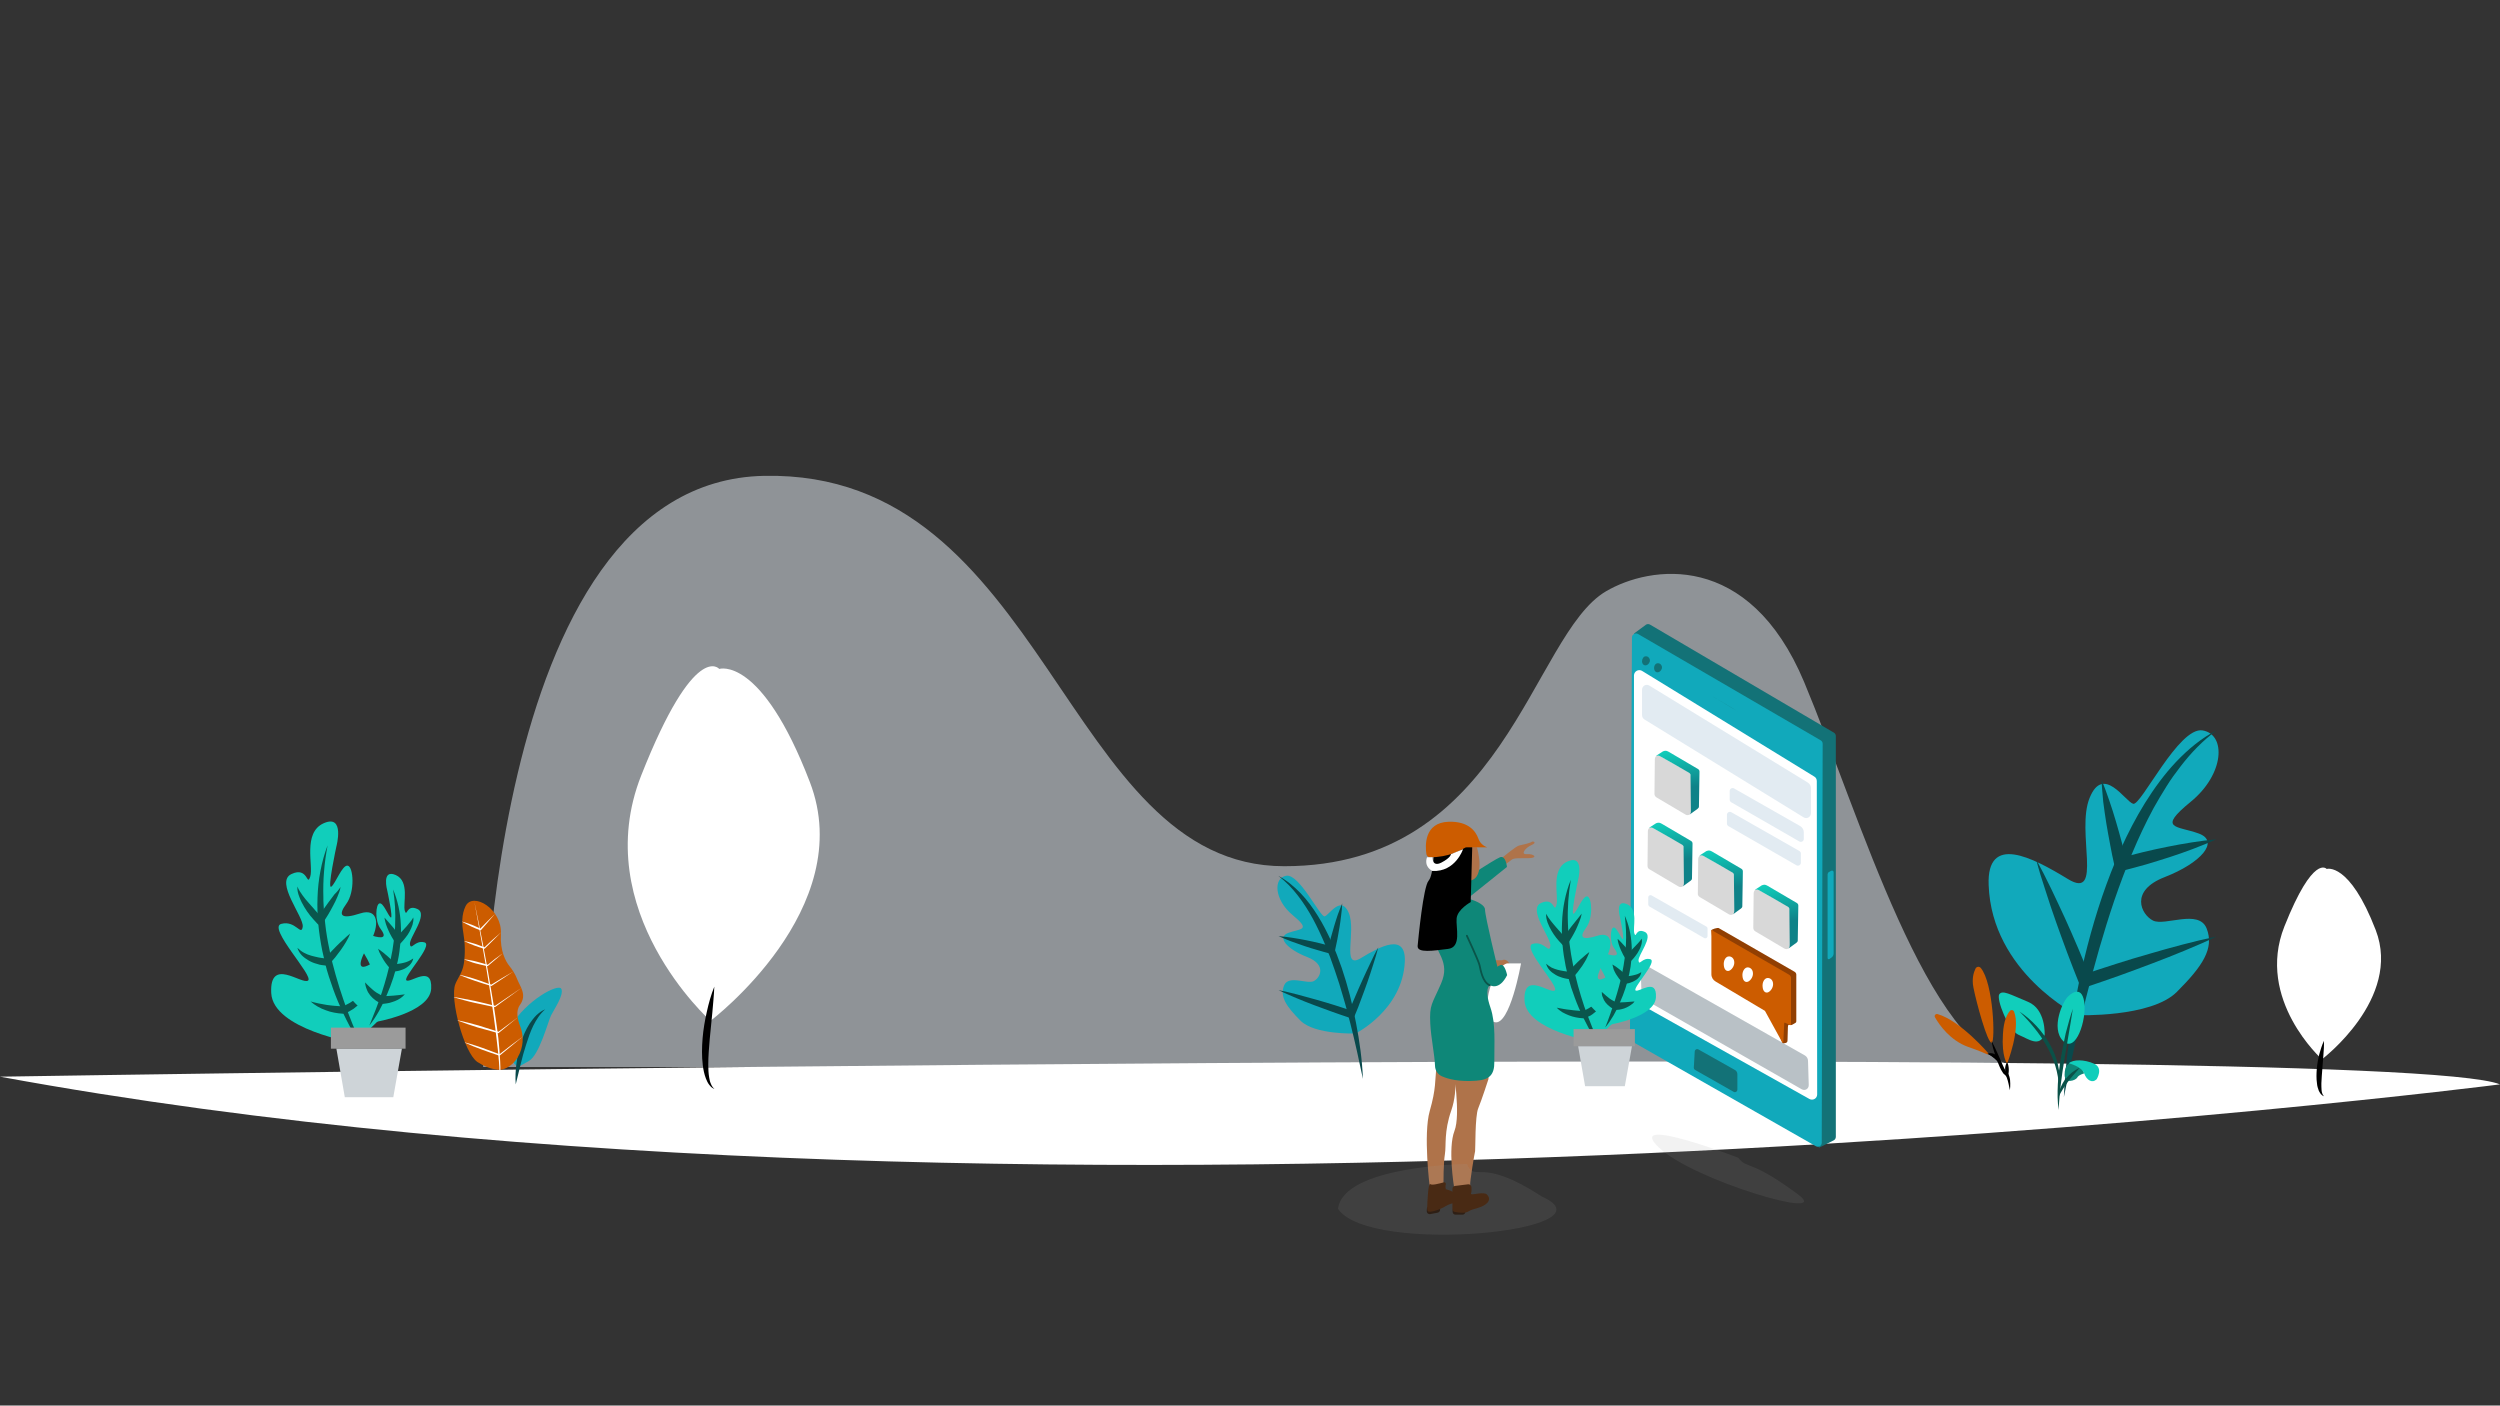 <?xml version="1.0" encoding="utf-8"?>
<!-- Generator: Adobe Illustrator 22.0.0, SVG Export Plug-In . SVG Version: 6.00 Build 0)  -->
<svg version="1.1" xmlns="http://www.w3.org/2000/svg" xmlns:xlink="http://www.w3.org/1999/xlink" x="0px" y="0px"
	 viewBox="0 0 1366 768" enable-background="new 0 0 1366 768" xml:space="preserve">
<rect x="0" y="0" width="1366" height="768" fill="#333333" stroke="none"/>
<g id="Capa_8">
	<path opacity="0.52" fill="#E4EDF4" d="M264,583c0,0-0.9-320,153.6-323S581,473.3,701.7,473.3s135-126.2,175.8-150.2
		c24-14.1,78.1-22.5,108.3,49.6S1053.3,575.5,1103,583H264z"/>
	<path fill="#FFFFFF" d="M0,588.3c0,0,1304-21.2,1366,4.2C1366,592.5,576,694.3,0,588.3z"/>
	<g>
		<path fill="#FFFFFF" d="M1271.3,474.8c0,0-7.2-8.6-23.1,31.4s20.5,72.6,20.5,72.6s43.8-33.1,29.4-70.6
			C1283.7,470.8,1271.3,474.8,1271.3,474.8z"/>
		<g>
			<path d="M1269.8,568.7c0.1,2.7-0.1,5.3-0.3,7.9c-0.2,2.6-0.4,5.1-0.6,7.7c-0.2,2.5-0.4,5.1-0.5,7.6c0,1.3,0,2.5,0.1,3.7
				c0.1,1.2,0.4,2.4,1.3,3.4c-0.6-0.2-1.2-0.7-1.7-1.2c-0.2-0.3-0.4-0.6-0.6-0.9c-0.2-0.3-0.3-0.6-0.5-0.9c-0.5-1.3-0.9-2.6-1-4
				c-0.4-2.7-0.3-5.4-0.1-8c0.2-2.6,0.7-5.2,1.3-7.8C1267.9,573.7,1268.7,571.1,1269.8,568.7z"/>
		</g>
	</g>
	<g>
		<path fill="#FFFFFF" d="M393,365.5c0,0-13.3-16-42.6,58.1s37.8,134.2,37.8,134.2s81-61.2,54.3-130.5
			C415.9,358,393,365.5,393,365.5z"/>
		<g>
			<path d="M390.3,539.1c-0.2,4.9-0.7,9.6-1.1,14.4l-1.4,14.2c-0.4,4.7-0.8,9.4-0.8,14.1c0,2.3,0.1,4.7,0.5,7
				c0.2,1.1,0.4,2.3,0.9,3.3c0.4,1.1,1,2.1,2,2.9c-0.6-0.2-1.1-0.5-1.6-0.9c-0.5-0.4-0.9-0.9-1.3-1.4c-0.8-1-1.3-2.2-1.8-3.4
				c-0.9-2.4-1.4-4.8-1.7-7.3c-0.6-4.9-0.5-9.8-0.1-14.7c0.4-4.8,1.2-9.6,2.3-14.4C387.2,548.3,388.5,543.6,390.3,539.1z"/>
		</g>
	</g>
	<g>
		<path fill="#137277" d="M892.9,346.1l6.5-4.8c0.7-0.4,1.5-0.4,2.2,0l100.4,59c0.7,0.4,1.1,1.1,1.1,1.9v219c0,0.8-0.5,1.6-1.2,1.9
			l-8,4"/>
		<path fill="#11A9BB" d="M891.8,569.1l100.4,57.2c1.4,0.8,3.2-0.2,3.2-1.9l0.5-218c0-0.8-0.4-1.5-1.1-1.9L895,346.4
			c-1.4-0.8-3.3,0.2-3.3,1.9l-1.1,219C890.7,568,891.1,568.8,891.8,569.1z"/>
		<path fill="#11A9BB" d="M999.3,476.5l1.3-0.7c0.6-0.3,1.3,0.1,1.3,0.8v44.3c0,1-0.5,1.9-1.3,2.4l-1,0.7c-0.4,0.3-1,0-1-0.5v-45.8
			C998.7,477.1,998.9,476.7,999.3,476.5z"/>
		<path fill="#137277" d="M949.3,586.9v8.5c0,1-1.1,1.7-2,1.2l-21.1-12c-0.4-0.2-0.7-0.7-0.7-1.2l0.5-8.8c0-1,1.1-1.7,2-1.2
			l19.9,11.2C948.7,585,949.3,585.9,949.3,586.9z"/>
		<path fill="#FFFFFF" d="M897.1,366.5l94.2,57.8c0.9,0.5,1.4,1.4,1.4,2.5l0.2,171.2c0,2.2-2.3,3.5-4.2,2.5l-90.5-50.7
			c-3.3-1.9-5.4-5.4-5.4-9.3V369C892.9,366.8,895.2,365.5,897.1,366.5z"/>
		<path fill="#137277" d="M949.8,388.9c-1.6-1.1-14.6-8.7-14.6-8.7"/>
		<g>
			<path fill="#137277" d="M903.8,365.2c0.1,1.5,1.1,2.4,2.3,2.1c1.2-0.3,2.1-1.6,2-2.8s-1.1-2.2-2.3-2.1
				C904.6,362.4,903.7,363.7,903.8,365.2z"/>
		</g>
		<g>
			<path fill="#137277" d="M897.2,361.4c0.1,1.5,1.1,2.4,2.3,2.1c1.2-0.3,2.1-1.6,2-2.8s-1.1-2.2-2.3-2.1
				C898.1,358.6,897.2,359.9,897.2,361.4z"/>
		</g>
		<path fill="#E2EBF2" d="M898.5,393.1l87,53.5c1.8,1.1,4-0.2,4-2.3v-13.6c0-1.3-0.6-2.4-1.7-3.1l-86.6-53c-1.8-1.1-4,0.2-4,2.3
			v13.7C897.2,391.7,897.7,392.6,898.5,393.1z"/>
		<path fill="#B9C1C6" d="M899.1,546.4l85.4,48.8c1.8,1,3.9-0.3,3.8-2.4l-0.4-13.2c0-1.2-0.7-2.3-1.7-2.9l-85.9-48.7
			c-1.8-1-3.9,0.4-3.8,2.4l0.4,12.3C896.8,544.2,897.7,545.6,899.1,546.4z"/>
		<path fill="#E2EBF2" d="M946,438.4l37.2,21.4c1.1,0.6,2.4-0.2,2.4-1.4v-3.6c0-1.5-0.8-2.8-2.1-3.5l-36-20.5
			c-1.1-0.6-2.4,0.2-2.4,1.4v4.8C945.2,437.6,945.5,438.2,946,438.4z"/>
		<path fill="#E2EBF2" d="M944.4,451.4l37.2,21.4c1.1,0.6,2.4-0.2,2.4-1.4v-5c0-0.6-0.3-1.1-0.8-1.4L946,443.8
			c-1.1-0.6-2.4,0.2-2.4,1.4v4.8C943.6,450.6,943.9,451.1,944.4,451.4z"/>
		<path fill="#E2EBF2" d="M901.2,495.3l29.9,17.2c0.9,0.5,1.9-0.1,1.9-1.1v-4c0-0.5-0.2-0.9-0.6-1.1l-29.9-17
			c-0.9-0.5-1.9,0.1-1.9,1.1v3.8C900.6,494.6,900.9,495,901.2,495.3z"/>
		<g>
			<g>
				<path fill="#D8D8D8" d="M905.1,435.7l15.9,9.4c1.4,0.8,3-0.1,3-1.7v-18.7c0-1.3-0.7-2.5-1.8-3.1l-15.2-8.6
					c-1.4-0.8-2.7,0.2-2.8,1.8l-0.2,19C904,434.5,904.4,435.3,905.1,435.7z"/>
			</g>
			
				<linearGradient id="SVGID_1_" gradientUnits="userSpaceOnUse" x1="872.404" y1="409.291" x2="866.776" y2="445.404" gradientTransform="matrix(-1 0 0 1 1787.989 0)">
				<stop  offset="0" style="stop-color:#11CEBB"/>
				<stop  offset="0.601" style="stop-color:#0F8288"/>
			</linearGradient>
			<path fill="url(#SVGID_1_)" d="M923.2,445.1c0.7-0.6,0.7-1.5,0.7-2.5l-0.2-19.1c0-0.5-0.3-0.9-0.7-1.2c-3-1.8-15.1-8.7-16.1-9.2
				c-0.7-0.4-1.5-0.2-1.9-0.1c0,0-0.1,0,0-0.1l3.4-2.2c0.2-0.1,0.4-0.3,0.7-0.3c0.7-0.3,1.5-0.2,2.1,0.1l0,0
				c0.2,0.1,0.4,0.2,0.6,0.3l16,9.4c0.5,0.3,0.8,0.8,0.8,1.4l-0.3,19.1c0,0.5-0.3,0.9-0.7,1.2L923.2,445.1z"/>
		</g>
		<g>
			<g>
				<path fill="#D8D8D8" d="M928.8,490.2l15.9,9.4c1.4,0.8,3-0.1,3-1.7v-18.7c0-1.3-0.7-2.5-1.8-3.1l-15.2-8.6
					c-1.4-0.8-2.7,0.2-2.8,1.8l-0.2,19C927.6,489,928.1,489.8,928.8,490.2z"/>
			</g>
			
				<linearGradient id="SVGID_2_" gradientUnits="userSpaceOnUse" x1="848.715" y1="463.79" x2="843.086" y2="499.902" gradientTransform="matrix(-1 0 0 1 1787.989 0)">
				<stop  offset="0" style="stop-color:#11CEBB"/>
				<stop  offset="0.601" style="stop-color:#0F8288"/>
			</linearGradient>
			<path fill="url(#SVGID_2_)" d="M946.9,499.6c0.7-0.6,0.7-1.5,0.7-2.5l-0.2-19.1c0-0.5-0.3-0.9-0.7-1.2c-3-1.8-15.1-8.7-16.1-9.2
				c-0.7-0.4-1.5-0.2-1.9-0.1c0,0-0.1,0,0-0.1l3.4-2.2c0.2-0.1,0.4-0.3,0.7-0.3c0.7-0.3,1.5-0.2,2.1,0.1l0,0
				c0.2,0.1,0.4,0.2,0.6,0.3l16,9.4c0.5,0.3,0.8,0.8,0.8,1.4l-0.3,19.1c0,0.5-0.3,0.9-0.7,1.2L946.9,499.6z"/>
		</g>
		<g>
			<g>
				<path fill="#D8D8D8" d="M901.3,475l15.9,9.4c1.4,0.8,3-0.1,3-1.7V464c0-1.3-0.7-2.5-1.8-3.1l-15.2-8.6c-1.4-0.8-2.7,0.2-2.8,1.8
					l-0.2,19C900.2,473.9,900.6,474.7,901.3,475z"/>
			</g>
			
				<linearGradient id="SVGID_3_" gradientUnits="userSpaceOnUse" x1="876.202" y1="448.638" x2="870.573" y2="484.751" gradientTransform="matrix(-1 0 0 1 1787.989 0)">
				<stop  offset="0" style="stop-color:#11CEBB"/>
				<stop  offset="0.601" style="stop-color:#0F8288"/>
			</linearGradient>
			<path fill="url(#SVGID_3_)" d="M919.4,484.4c0.7-0.6,0.7-1.5,0.7-2.5l-0.2-19.1c0-0.5-0.3-0.9-0.7-1.2c-3-1.8-15.1-8.7-16.1-9.2
				c-0.7-0.4-1.5-0.2-1.9-0.1c0,0-0.1,0,0-0.1l3.4-2.2c0.2-0.1,0.4-0.3,0.7-0.3c0.7-0.3,1.5-0.2,2.1,0.1l0,0
				c0.2,0.1,0.4,0.2,0.6,0.3l16,9.4c0.5,0.3,0.8,0.8,0.8,1.4l-0.3,19.1c0,0.5-0.3,0.9-0.7,1.2L919.4,484.4z"/>
		</g>
		<g>
			<g>
				<path fill="#D8D8D8" d="M959.1,508.9l15.9,9.4c1.4,0.8,3-0.1,3-1.7v-18.7c0-1.3-0.7-2.5-1.8-3.1l-15.2-8.6
					c-1.4-0.8-2.7,0.2-2.8,1.8l-0.2,19C958,507.7,958.4,508.5,959.1,508.9z"/>
			</g>
			
				<linearGradient id="SVGID_4_" gradientUnits="userSpaceOnUse" x1="818.393" y1="482.476" x2="812.765" y2="518.589" gradientTransform="matrix(-1 0 0 1 1787.989 0)">
				<stop  offset="0" style="stop-color:#11CEBB"/>
				<stop  offset="0.601" style="stop-color:#0F8288"/>
			</linearGradient>
			<path fill="url(#SVGID_4_)" d="M977.2,518.3c0.7-0.6,0.7-1.5,0.7-2.5l-0.2-19.1c0-0.5-0.3-0.9-0.7-1.2c-3-1.8-15.1-8.7-16.1-9.2
				c-0.7-0.4-1.5-0.2-1.9-0.1c0,0-0.1,0,0-0.1l3.4-2.2c0.2-0.1,0.4-0.3,0.7-0.3c0.7-0.3,1.5-0.2,2.1,0.1l0,0
				c0.2,0.1,0.4,0.2,0.6,0.3l16,9.4c0.5,0.3,0.8,0.8,0.8,1.4l-0.3,19.1c0,0.5-0.3,0.9-0.7,1.2L977.2,518.3z"/>
		</g>
		<g>
			<path fill="#913F02" d="M966.4,550.5l-28.3-16.8c-0.3-0.2-0.4-0.5-0.4-0.8l-2.6-24.5c0-0.7,3.4-1.6,4-1.3l0,0l41.5,23.9
				c0.5,0.3,0.9,0.9,0.9,1.5v25.6c0,0.3-0.2,0.7-0.5,0.8l-1.7,1c-0.1,0.1-0.4,0.1-0.6,0.2c-0.1,0-0.2,0-0.4,0l-0.4-0.1
				c-1-0.3-0.9,0.5-1,1.2l-0.2,7.2c0,0.9-0.3,1.3-1.1,1.5l-0.5,0.1c-0.7,0.1-1.1,0.1-1.4-0.6l-6.4-17.9
				C967,551,966.7,550.7,966.4,550.5z"/>
			<path fill="#CC5C00" d="M936.3,508.8l41.3,23.8c0.6,0.4,1,1,1,1.7v25.5c0,0.2-0.2,0.4-0.4,0.3l-2.9-1.3c-0.2-0.1-0.4,0.1-0.4,0.3
				l-0.5,10.3c0,0.3-0.4,0.4-0.6,0.1l-9.4-17.1c0-0.1-0.1-0.1-0.1-0.1l-26.9-16c-1.4-0.8-2.3-2.3-2.3-4v-23.9c0-0.2,0.3-0.4,0.5-0.3
				L936.3,508.8z"/>
			<g>
				<path fill="#FFFFFF" d="M941.9,527.5c0.2,2.4,1.6,3.6,3.2,2.8c1.5-0.8,2.7-2.9,2.5-4.7c-0.1-1.9-1.5-3.2-3.2-3
					C942.8,522.8,941.6,525,941.9,527.5z"/>
			</g>
			<g>
				<path fill="#FFFFFF" d="M952.1,533.5c0.2,2.4,1.6,3.6,3.2,2.8c1.5-0.8,2.7-2.9,2.5-4.7c-0.1-1.9-1.5-3.2-3.2-3
					C953,528.9,951.8,531.1,952.1,533.5z"/>
			</g>
			<g>
				<path fill="#FFFFFF" d="M963.1,539.3c0.2,2.4,1.6,3.6,3.2,2.8c1.5-0.8,2.7-2.9,2.5-4.7c-0.1-1.9-1.5-3.2-3.2-3
					C964,534.6,962.8,536.8,963.1,539.3z"/>
			</g>
		</g>
		<path opacity="0.13" fill="#9B9B9B" d="M949.8,632.6c0,0-62.3-24-43.6-5.8c18.7,18.2,96.4,40.8,76.2,25.8
			C955.8,632.9,954.9,639.2,949.8,632.6z"/>
	</g>
	<g>
		<g>
			<path fill="#11CEBB" d="M194.2,569.9c0,0-45-7.4-46-27.3c-1-19.9,16.6-4.5,20.1-6.8s-22.4-29-14.6-31c7.8-2.1,10.9,7,11.7,1.6
				c0.8-5.3-15.4-24.4-6.2-28.8s8.4,7.2,10.3,1.4s-4.3-24,7.4-29.2c11.7-5.1,6.9,12.7,6.9,12.7s-5.1,23.6-2.8,22s6-12.1,9-11.5
				c3.1,0.6,4.1,14.3-0.8,20.9c-4.9,6.6-2.5,8.5,7.6,5.2c10.1-3.3,10.9,6.6,5.1,16.2c-5.8,9.7-8,17.2,2.5,10.3
				c10.5-7,19.1-7.6,16.8,7.6C219,548.5,212,552,194.2,569.9z"/>
			<g>
				<g>
					<path fill="#0A564D" d="M198.5,572.8c-5.6-7.9-10-16.6-13.8-25.5c-1.9-4.5-3.5-9.1-5-13.7c-1.5-4.6-2.6-9.4-3.6-14.1
						c-1.9-9.5-3-19.3-2.6-29.1c0.3-9.7,2.1-19.5,5.5-28.5c-1.8,9.5-2.6,19-2.3,28.5l0,1.8l0.1,1.8c0.1,1.2,0.1,2.4,0.2,3.6
						c0.2,2.4,0.4,4.7,0.7,7.1c0.5,4.7,1.3,9.4,2.3,14.1c0.9,4.7,2.1,9.3,3.4,13.9c1.3,4.6,2.7,9.1,4.3,13.7
						C190.7,555.2,194.3,564.1,198.5,572.8z"/>
				</g>
				<g>
					<path fill="#0A564D" d="M202,537.4c-0.2,0.9-0.4,1.8-0.6,2.7c-0.3,0.8-0.6,1.7-1,2.6c-0.8,1.7-1.8,3.2-3,4.7
						c-1.2,1.4-2.7,2.7-4.2,3.8c-0.8,0.5-1.6,1-2.5,1.5c-0.4,0.2-0.9,0.4-1.3,0.6c-0.5,0.2-0.9,0.3-1.5,0.5c-0.2,0-0.3,0.1-0.5,0.1
						c-1.7-0.1-3.2-0.3-4.8-0.6c-1.6-0.3-3.1-0.7-4.6-1.3c-1.5-0.5-3-1.2-4.4-2c-1.4-0.8-2.7-1.7-3.9-2.8c1.6,0.4,3,0.8,4.5,1.1
						c1.5,0.3,3,0.6,4.4,0.8c1.5,0.2,3,0.4,4.4,0.5c1.5,0.1,3,0.2,4.4,0.3l-0.5,0.1c0.2-0.1,0.7-0.2,1-0.4c0.4-0.1,0.7-0.3,1.1-0.5
						c0.7-0.4,1.4-0.7,2.1-1.1c1.4-0.8,2.7-1.8,4-2.8c0.3-0.3,0.6-0.6,0.9-0.8c0.3-0.3,0.6-0.6,0.9-0.9l0.9-0.9l0.9-0.9
						c0.6-0.6,1.1-1.3,1.7-2C200.9,538.9,201.4,538.1,202,537.4z"/>
				</g>
				<g>
					<path fill="#0A564D" d="M191.3,510.1c-0.6,1.7-1.4,3.2-2.3,4.7c-0.9,1.5-1.8,2.9-2.8,4.3c-2,2.8-4.1,5.4-6.4,7.9l0,0
						c-0.4,0.5-1,0.7-1.6,0.6c-0.9-0.1-1.7-0.2-2.5-0.3c-0.8-0.1-1.6-0.3-2.4-0.6c-1.6-0.4-3.1-1-4.5-1.8c-1.4-0.8-2.8-1.8-3.9-2.9
						c-1.1-1.2-2-2.6-2.4-4.1c1.2,1.1,2.3,2,3.6,2.7c1.3,0.7,2.6,1.2,4,1.6c1.4,0.4,2.8,0.7,4.2,1c1.4,0.2,2.9,0.5,4.2,0.5l-1.6,0.7
						c2.2-2.5,4.5-5,6.9-7.4c1.2-1.2,2.4-2.4,3.7-3.5C188.7,512.4,189.9,511.2,191.3,510.1z"/>
				</g>
				<g>
					<path fill="#0A564D" d="M186.1,484.6c-0.3,1.9-1,3.6-1.7,5.3c-0.7,1.7-1.5,3.4-2.4,5c-1.7,3.3-3.6,6.4-5.6,9.5
						c-0.6,0.9-1.8,1.2-2.7,0.6c-0.1-0.1-0.2-0.2-0.3-0.3c-1.4-1.4-2.6-2.9-3.9-4.4c-1.2-1.5-2.3-3.1-3.3-4.8
						c-1-1.7-1.9-3.4-2.6-5.3c-0.7-1.8-1.3-3.8-1.1-5.8c0.7,1.8,1.7,3.3,2.8,4.8c1.1,1.5,2.2,2.9,3.5,4.3c1.2,1.4,2.4,2.8,3.7,4.2
						c1.2,1.4,2.5,2.8,3.8,4l-3.1,0.3c2-3,4.1-6,6.3-9c1.1-1.5,2.2-2.9,3.3-4.4C183.9,487.6,185.1,486.2,186.1,484.6z"/>
				</g>
			</g>
		</g>
		<g>
			<path fill="#11CEBB" d="M204.7,558.5c0,0,30.2-5,30.9-18.3s-11.2-3-13.5-4.5c-2.3-1.5,15-19.4,9.8-20.8c-5.2-1.4-7.3,4.7-7.9,1.1
				c-0.6-3.6,10.3-16.4,4.1-19.3c-6.2-2.9-5.6,4.8-6.9,1c-1.2-3.9,2.9-16.1-5-19.6c-7.9-3.4-4.6,8.5-4.6,8.5s3.4,15.8,1.9,14.7
				c-1.5-1.1-4-8.1-6.1-7.7c-2.1,0.4-2.8,9.6,0.6,14c3.3,4.4,1.7,5.7-5.1,3.5c-6.7-2.2-7.3,4.4-3.4,10.9c3.9,6.5,5.4,11.6-1.7,6.9
				c-7-4.7-12.8-5.1-11.3,5.1S192.7,546.5,204.7,558.5z"/>
			<g>
				<g>
					<path fill="#0A564D" d="M201.8,560.4c2.5-6,4.8-12,6.8-18c2-6.1,3.7-12.2,4.9-18.4c0.7-3.1,1.2-6.2,1.6-9.4
						c0.2-1.6,0.4-3.1,0.5-4.7c0.1-0.8,0.1-1.6,0.2-2.4c0.1-0.8,0.1-1.6,0.1-2.4c0.3-6.3-0.1-12.7-1.1-19.1c2.5,6,3.9,12.5,4.2,19.1
						c0.2,3.3,0.1,6.6-0.2,9.9c-0.3,3.3-0.7,6.5-1.4,9.8c-1.3,6.4-3.4,12.7-6,18.7C208.9,549.5,205.8,555.3,201.8,560.4z"/>
				</g>
				<g>
					<path fill="#0A564D" d="M199.5,536.8c0.9,0.9,1.7,1.8,2.5,2.5c0.8,0.8,1.7,1.5,2.5,2.2c0.9,0.7,1.7,1.2,2.7,1.7
						c0.4,0.3,0.9,0.5,1.4,0.7c0.2,0.1,0.5,0.2,0.7,0.3c0.2,0.1,0.5,0.2,0.6,0.2l-0.5-0.1c0.9,0,1.9-0.1,2.8-0.1
						c1-0.1,2-0.1,2.9-0.2c1-0.1,2-0.2,3-0.3c1-0.1,2-0.3,3.1-0.4c-0.7,0.8-1.6,1.6-2.5,2.2c-0.9,0.6-1.9,1.1-2.9,1.5
						c-1,0.4-2.1,0.7-3.1,1c-1.1,0.2-2.1,0.4-3.3,0.5c-0.2,0-0.3,0-0.5-0.1l0,0c-0.5-0.1-0.8-0.2-1.1-0.4c-0.3-0.1-0.6-0.3-0.9-0.4
						c-0.6-0.3-1.2-0.6-1.7-1c-1.1-0.8-2.1-1.7-2.9-2.7c-0.8-1-1.5-2.1-1.9-3.3c-0.3-0.6-0.4-1.2-0.6-1.8
						C199.6,538,199.5,537.4,199.5,536.8z"/>
				</g>
				<g>
					<path fill="#0A564D" d="M206.6,518.4c1,0.7,1.9,1.4,2.8,2.1c0.9,0.7,1.8,1.5,2.6,2.2c1.7,1.5,3.2,3.2,4.7,4.9l-1.6-0.7
						c0.8,0,1.8-0.2,2.7-0.3c0.9-0.1,1.8-0.3,2.7-0.5c0.9-0.2,1.8-0.5,2.7-0.9c0.9-0.4,1.7-0.9,2.6-1.5c-0.2,1.1-0.7,2.1-1.4,3
						c-0.7,0.9-1.7,1.6-2.6,2.2c-1,0.6-2,1-3.1,1.3c-0.5,0.2-1.1,0.3-1.6,0.4c-0.6,0.1-1.1,0.2-1.7,0.2c-0.6,0-1.2-0.2-1.5-0.6
						l0-0.1c-1.5-1.7-3-3.5-4.2-5.4c-0.6-1-1.2-2-1.7-3C207.4,520.7,206.9,519.6,206.6,518.4z"/>
				</g>
				<g>
					<path fill="#0A564D" d="M210.1,501.4l2.5,2.8c0.8,0.9,1.6,1.9,2.4,2.8c1.5,1.9,3,3.9,4.3,5.9l-3.1-0.3l2.5-2.7l2.5-2.7
						c0.8-0.9,1.7-1.8,2.4-2.8c0.8-0.9,1.6-1.9,2.2-3.1c0.3,1.3-0.1,2.7-0.4,4c-0.4,1.3-1,2.5-1.6,3.7c-0.6,1.2-1.4,2.3-2.2,3.3
						c-0.8,1-1.6,2-2.6,3c-0.8,0.8-2,0.8-2.8,0c-0.1-0.1-0.2-0.2-0.3-0.3c-1.3-2.1-2.6-4.2-3.6-6.5c-0.5-1.1-1-2.3-1.4-3.5
						C210.6,503.9,210.2,502.7,210.1,501.4z"/>
				</g>
			</g>
		</g>
		<g>
			<polygon fill="#9B9B9B" points="221.6,573 183.8,573 180.8,573 180.8,561.5 221.6,561.5 			"/>
			<polygon fill="#CED4D8" points="188.4,599.5 214.9,599.5 219.6,573 183.8,573 			"/>
		</g>
	</g>
	<g>
		<g>
			<path fill="#11CEBB" d="M870.8,569.2c0,0-36.9-6.1-37.8-22.4c-0.8-16.4,13.7-3.7,16.5-5.6c2.9-1.9-18.4-23.8-12-25.5
				c6.4-1.7,8.9,5.7,9.6,1.3s-12.6-20.1-5.1-23.6s6.9,5.9,8.4,1.2s-3.5-19.7,6.1-23.9c9.6-4.2,5.7,10.5,5.7,10.5s-4.2,19.4-2.3,18
				c1.9-1.3,4.9-9.9,7.4-9.4c2.5,0.5,3.4,11.7-0.7,17.2c-4,5.4-2,6.9,6.2,4.3c8.3-2.7,8.9,5.4,4.2,13.3s-6.6,14.1,2,8.4
				c8.6-5.7,15.7-6.2,13.8,6.2C891.2,551.7,885.5,554.5,870.8,569.2z"/>
			<g>
				<g>
					<path fill="#0A564D" d="M874.3,571.6c-4.7-6.4-8.4-13.5-11.6-20.8c-1.6-3.7-2.9-7.4-4.2-11.2c-1.2-3.8-2.2-7.7-3-11.6
						c-1.6-7.9-2.4-15.9-2-23.9c0.3-8,1.8-16,4.8-23.4c-1.3,7.8-1.9,15.6-1.6,23.4c0,1,0.1,1.9,0.1,2.9c0.1,1,0.1,1.9,0.2,2.9
						c0.2,1.9,0.3,3.9,0.6,5.8c0.5,3.9,1.1,7.7,1.9,11.5c0.8,3.8,1.7,7.6,2.7,11.4c1,3.8,2.2,7.5,3.4,11.2
						C868.2,557,871.1,564.3,874.3,571.6z"/>
				</g>
				<g>
					<path fill="#0A564D" d="M877.2,542.6c-0.1,0.7-0.2,1.5-0.4,2.2c-0.2,0.7-0.4,1.5-0.8,2.2c-0.6,1.4-1.5,2.7-2.4,4
						c-1,1.2-2.2,2.3-3.5,3.2c-0.7,0.5-1.3,0.9-2.1,1.2c-0.4,0.2-0.7,0.4-1.1,0.5c-0.4,0.2-0.7,0.3-1.3,0.4l0,0
						c-0.2,0-0.3,0.1-0.5,0.1c-1.4-0.1-2.7-0.2-4-0.5c-1.3-0.3-2.6-0.6-3.8-1.1c-1.2-0.5-2.4-1-3.6-1.7c-1.1-0.7-2.2-1.5-3.1-2.5
						c1.3,0.2,2.5,0.5,3.8,0.7c1.2,0.2,2.4,0.4,3.7,0.5c1.2,0.2,2.4,0.3,3.6,0.4c1.2,0.1,2.4,0.2,3.5,0.2l-0.5,0.1
						c0.2-0.1,0.5-0.2,0.8-0.3c0.3-0.1,0.6-0.2,0.9-0.4c0.6-0.3,1.2-0.6,1.7-0.9c1.1-0.7,2.2-1.4,3.3-2.2c1-0.9,2.1-1.8,3-2.8
						C875.3,544.8,876.2,543.7,877.2,542.6z"/>
				</g>
				<g>
					<path fill="#0A564D" d="M868.4,520.2c-0.4,1.4-1.1,2.7-1.7,4c-0.7,1.2-1.4,2.4-2.2,3.6c-1.6,2.3-3.3,4.5-5.2,6.6l0,0
						c-0.4,0.5-1,0.7-1.6,0.6c-0.8-0.1-1.4-0.1-2.1-0.3c-0.7-0.1-1.3-0.3-2-0.5c-1.3-0.4-2.6-0.9-3.7-1.6c-1.2-0.7-2.3-1.5-3.2-2.5
						c-0.9-1-1.6-2.3-1.9-3.5c1,0.9,2,1.5,3,2.1c1.1,0.5,2.2,0.9,3.3,1.2c1.1,0.3,2.3,0.5,3.4,0.7c1.1,0.2,2.3,0.3,3.4,0.4l-1.6,0.7
						c1.8-2.1,3.7-4.1,5.7-6c1-1,2-1.9,3.1-2.8C866.2,521.9,867.3,521,868.4,520.2z"/>
				</g>
				<g>
					<path fill="#0A564D" d="M864.2,499.2c-0.2,1.6-0.7,3-1.3,4.5c-0.5,1.4-1.2,2.8-1.8,4.2c-1.3,2.7-2.9,5.3-4.5,7.9
						c-0.6,0.9-1.8,1.2-2.7,0.6c-0.1-0.1-0.2-0.2-0.3-0.3c-1.2-1.2-2.2-2.4-3.2-3.6c-1-1.3-1.9-2.6-2.7-4c-0.8-1.4-1.5-2.8-2.1-4.4
						c-0.5-1.5-1-3.2-0.7-4.8c0.7,1.5,1.5,2.7,2.5,3.9c0.9,1.2,1.9,2.3,2.9,3.5c1,1.1,2,2.3,3,3.4c1,1.1,2.1,2.2,3.1,3.3l-3.1,0.3
						c1.6-2.5,3.4-4.9,5.2-7.3c0.9-1.2,1.9-2.4,2.8-3.5C862.3,501.6,863.3,500.5,864.2,499.2z"/>
				</g>
			</g>
		</g>
		<g>
			<path fill="#11CEBB" d="M879.5,559.9c0,0,24.8-4.1,25.3-15c0.6-11-9.2-2.5-11.1-3.7c-1.9-1.2,12.3-15.9,8-17.1
				c-4.3-1.1-6,3.8-6.4,0.9c-0.5-2.9,8.5-13.5,3.4-15.8c-5.1-2.4-4.6,4-5.7,0.8c-1-3.2,2.4-13.2-4.1-16s-3.8,7-3.8,7
				s2.8,13,1.5,12.1c-1.2-0.9-3.3-6.7-5-6.3c-1.7,0.3-2.3,7.9,0.5,11.5c2.7,3.6,1.4,4.7-4.2,2.9c-5.5-1.8-6,3.6-2.8,8.9
				c3.2,5.3,4.4,9.5-1.4,5.6c-5.8-3.8-10.5-4.2-9.3,4.2C865.8,548.1,869.6,550,879.5,559.9z"/>
			<g>
				<g>
					<path fill="#0A564D" d="M877.1,561.4c2-5,3.7-9.9,5.3-14.9c1.6-5,3-10,4-15.1c0.5-2.5,1-5.1,1.3-7.6c0.4-2.6,0.6-5.1,0.7-7.7
						c0.3-5.2,0-10.4-0.6-15.7c2.2,4.9,3.4,10.3,3.7,15.7c0.2,2.7,0.1,5.4-0.1,8.1c-0.2,2.7-0.6,5.4-1.2,8c-1.1,5.3-2.8,10.5-5,15.4
						C883.1,552.6,880.5,557.3,877.1,561.4z"/>
				</g>
				<g>
					<path fill="#0A564D" d="M875.2,542c0.4,0.3,0.8,0.7,1.2,1c0.4,0.3,0.7,0.7,1.1,1c0.7,0.6,1.4,1.2,2.1,1.7
						c0.7,0.5,1.4,0.9,2.2,1.3c0.4,0.2,0.7,0.4,1.1,0.5c0.2,0.1,0.4,0.2,0.5,0.2c0.2,0.1,0.4,0.1,0.4,0.2l-0.5-0.1
						c0.7,0,1.5,0,2.3-0.1l2.4-0.1l2.5-0.2c0.8,0,1.7-0.2,2.6-0.2c-0.5,0.8-1.2,1.4-2,1.9c-0.7,0.5-1.5,1-2.4,1.4
						c-0.8,0.4-1.7,0.7-2.6,0.9c-0.9,0.2-1.7,0.4-2.8,0.4c-0.2,0-0.3,0-0.5-0.1l0,0c-0.4-0.1-0.6-0.2-0.9-0.3
						c-0.3-0.1-0.5-0.2-0.8-0.4c-0.5-0.3-1-0.5-1.4-0.9c-0.9-0.7-1.7-1.4-2.4-2.3c-0.7-0.9-1.2-1.8-1.5-2.8
						C875.3,544.1,875.2,543.1,875.2,542z"/>
				</g>
				<g>
					<path fill="#0A564D" d="M881,527c0.9,0.5,1.7,1,2.5,1.6c0.8,0.6,1.5,1.1,2.2,1.7c1.4,1.2,2.7,2.5,3.9,3.9l-1.6-0.7
						c0.6,0,1.4-0.1,2.2-0.2c0.7-0.1,1.5-0.2,2.2-0.4c0.7-0.2,1.5-0.3,2.2-0.6c0.7-0.3,1.4-0.6,2.2-1.1c-0.1,0.9-0.5,1.8-1.1,2.6
						c-0.6,0.8-1.3,1.4-2.2,1.9c-0.8,0.5-1.7,0.9-2.6,1.2c-0.4,0.2-0.9,0.3-1.4,0.4c-0.5,0.1-0.9,0.2-1.5,0.2
						c-0.6,0-1.2-0.2-1.5-0.6l-0.1-0.1c-1.3-1.4-2.4-2.9-3.4-4.5c-0.5-0.8-0.9-1.7-1.3-2.6C881.6,528.9,881.2,528,881,527z"/>
				</g>
				<g>
					<path fill="#0A564D" d="M883.9,513c0.8,0.8,1.5,1.4,2.2,2.2c0.7,0.7,1.4,1.5,2.1,2.3c1.3,1.5,2.5,3.2,3.6,4.8l-3.1-0.3l2.1-2.2
						l2.1-2.2c0.7-0.7,1.4-1.4,2.1-2.2c0.7-0.8,1.4-1.5,2-2.5c0.3,1.1,0.1,2.3-0.2,3.4c-0.3,1.1-0.7,2.1-1.3,3.1
						c-0.5,1-1.1,1.9-1.8,2.8c-0.7,0.9-1.3,1.7-2.1,2.5l0,0c-0.8,0.8-2,0.8-2.8,0c-0.1-0.1-0.2-0.2-0.3-0.3
						c-1.1-1.7-2.1-3.5-2.9-5.4c-0.4-0.9-0.8-1.9-1.1-2.9C884.2,515.1,883.9,514.1,883.9,513z"/>
				</g>
			</g>
		</g>
		<g>
			<polygon fill="#9B9B9B" points="893.3,571.7 862.3,571.7 859.8,571.7 859.8,562.3 893.3,562.3 			"/>
			<polygon fill="#CED4D8" points="866.1,593.5 887.8,593.5 891.7,571.7 862.3,571.7 			"/>
		</g>
	</g>
	<g>
		<path fill="#11A9BB" d="M1135,554.7c0,0,40.3,1.4,54.4-12.7c14.1-14.1,20.6-23.8,16.3-34.7c-4.3-10.8-22.8-1.1-29.3-4.3
			c-6.5-3.3-13-16.3,6.5-23.8c19.5-7.6,30.3-19.5,18.4-23.8c-11.9-4.3-22.8-2.2-4.3-17.3s19.5-36.8,6.5-39
			c-13-2.2-33.6,41.2-37.9,40.1c-4.3-1.1-16.3-21.7-23.8-3.3c-7.6,18.4,7.6,56.3-11.9,44.4c-19.5-11.9-44.4-24.9-43.3,3.3
			C1088.3,531.3,1135,554.7,1135,554.7z"/>
		<g>
			<g>
				<path fill="#09494C" d="M1127.7,599.5c0.3-9.3,1.3-18.6,2.4-27.8c1.2-9.2,2.6-18.4,4.4-27.6c3.5-18.3,8.1-36.5,14.1-54.2
					c6.1-17.7,13.5-35.1,23.4-51.1c5-8,10.5-15.6,17-22.5c6.5-6.8,13.8-13,22.1-17.2c-7.5,5.6-13.9,12.2-19.5,19.5
					c-2.8,3.6-5.5,7.3-7.9,11.2c-2.4,3.9-4.8,7.8-7,11.8c-8.7,16.1-15.5,33.2-21.5,50.6c-5.9,17.4-10.9,35.2-15.4,53.1
					C1135.3,563.2,1131.3,581.3,1127.7,599.5z"/>
			</g>
			<g>
				<path fill="#09494C" d="M1148.3,426.2c1.6,3.7,2.9,7.5,4.2,11.2c1.3,3.8,2.5,7.5,3.6,11.3c1.1,3.8,2.2,7.6,3.2,11.4
					c1,3.8,2,7.7,2.9,11.5l-4.3-2.6c4.3-1.2,8.7-2.3,13.1-3.4c4.4-1.1,8.8-2,13.2-2.9c4.4-0.9,8.9-1.7,13.3-2.4
					c4.5-0.7,9-1.3,13.5-1.7c-4.2,1.9-8.4,3.6-12.6,5.2c-4.2,1.6-8.5,3.1-12.8,4.5c-4.3,1.4-8.6,2.7-12.9,4c-4.3,1.2-8.7,2.4-13,3.5
					l-0.1,0c-1.9,0.5-3.7-0.7-4.2-2.5c0,0,0-0.1,0-0.1c-0.9-3.9-1.7-7.7-2.4-11.6c-0.8-3.9-1.4-7.8-2.1-11.7
					c-0.6-3.9-1.2-7.8-1.7-11.8C1148.9,434.1,1148.4,430.2,1148.3,426.2z"/>
			</g>
			<g>
				<path fill="#09494C" d="M1112.5,469.5c2.9,5.3,5.6,10.6,8.2,16c2.6,5.4,5.1,10.8,7.6,16.2c2.4,5.4,4.9,10.9,7.2,16.4
					c2.3,5.5,4.6,11,6.9,16.5l-4.3-2c6-2,12-4,18-5.9c6-1.9,12.1-3.8,18.2-5.5c6.1-1.8,12.2-3.5,18.3-5.1c6.1-1.6,12.3-3.1,18.5-4.4
					c-5.7,2.8-11.6,5.3-17.4,7.7c-5.9,2.4-11.7,4.8-17.7,7c-5.9,2.3-11.9,4.4-17.8,6.6c-6,2.1-11.9,4.2-17.9,6.2l0,0
					c-1.8,0.6-3.6-0.3-4.3-2c-2.2-5.5-4.4-11.1-6.5-16.7c-2.1-5.6-4.1-11.2-6.1-16.8c-2-5.6-3.9-11.3-5.7-17
					C1115.8,481,1114,475.3,1112.5,469.5z"/>
			</g>
		</g>
	</g>
	<g>
		<path fill="#11A9BB" d="M740.7,564.7c0,0-22.3,0.8-30.1-7s-11.4-13.2-9-19.2s12.6-0.6,16.2-2.4c3.6-1.8,7.2-9-3.6-13.2
			s-16.8-10.8-10.2-13.2s12.6-1.2,2.4-9.6s-10.8-20.4-3.6-21.6c7.2-1.2,18.6,22.8,21,22.2s9-12,13.2-1.8c4.2,10.2-4.2,31.2,6.6,24.6
			c10.8-6.6,24.6-13.8,24,1.8C766.5,551.8,740.7,564.7,740.7,564.7z"/>
		<g>
			<g>
				<path fill="#09494C" d="M744.7,589.5c-2.1-10.1-4.3-20.1-6.8-30c-1.3-4.9-2.5-9.9-4-14.8c-1.4-4.9-2.9-9.8-4.6-14.6
					c-3.2-9.6-7.1-19-11.9-28c-2.4-4.4-5.1-8.7-8.2-12.7c-3.1-4-6.6-7.7-10.7-10.8c4.6,2.4,8.6,5.8,12.2,9.5c3.6,3.8,6.7,8,9.4,12.4
					c2.8,4.4,5.1,9.1,7.3,13.8c2.1,4.7,4,9.6,5.7,14.5c3.3,9.8,5.9,19.8,7.8,30C742.9,569,744.3,579.2,744.7,589.5z"/>
			</g>
			<g>
				<path fill="#09494C" d="M733.4,493.6c-0.1,2.2-0.3,4.4-0.6,6.6c-0.3,2.2-0.5,4.4-0.9,6.5c-0.7,4.3-1.5,8.6-2.5,12.9
					c-0.2,1.1-1.3,1.7-2.3,1.5l-0.1,0l0,0c-2.4-0.6-4.8-1.3-7.2-2c-2.4-0.7-4.8-1.4-7.1-2.2c-2.4-0.8-4.7-1.6-7.1-2.5
					c-2.3-0.9-4.7-1.8-7-2.9c2.5,0.2,5,0.5,7.5,0.9c2.5,0.4,4.9,0.8,7.4,1.3c2.4,0.5,4.9,1,7.3,1.6c2.4,0.6,4.8,1.2,7.2,1.9
					l-2.4,1.5c1-4.3,2.1-8.5,3.4-12.7c0.6-2.1,1.3-4.2,2-6.3C731.7,497.8,732.5,495.7,733.4,493.6z"/>
			</g>
			<g>
				<path fill="#09494C" d="M753.1,517.6c-0.8,3.2-1.8,6.4-2.8,9.5c-1,3.1-2,6.3-3.1,9.4c-1.1,3.1-2.2,6.2-3.4,9.3
					c-1.1,3.1-2.3,6.2-3.6,9.2c-0.4,1-1.5,1.5-2.5,1.2l0,0c-3.3-1.1-6.6-2.2-9.9-3.4c-3.3-1.2-6.6-2.4-9.8-3.6l-4.9-1.9l-4.9-2
					c-3.2-1.4-6.5-2.7-9.6-4.3c3.5,0.7,6.9,1.5,10.3,2.4l5.1,1.4l5.1,1.4c3.4,0.9,6.7,2,10.1,3c3.3,1.1,6.7,2.1,10,3.3l-2.5,1.1
					c1.2-3.1,2.5-6.1,3.8-9.1c1.3-3,2.6-6.1,4-9.1c1.3-3,2.8-6,4.2-9C750,523.5,751.5,520.5,753.1,517.6z"/>
			</g>
		</g>
	</g>
	<g>
		<path fill="#11A9BB" d="M283,583.1c0,0-11.7-9-3.6-22.7c8-13.7,25.7-23.3,27.3-20.1s-4,11.3-5.6,14.5s-6.4,21.7-12.1,24.9
			S283,583.1,283,583.1z"/>
		<g>
			<path fill="#09494C" d="M281.8,592.5c-0.3-3.8-0.1-7.6,0.4-11.4c0.5-3.8,1.3-7.5,2.4-11.2c1.1-3.7,2.7-7.3,4.8-10.6
				c1.1-1.6,2.3-3.2,3.7-4.6c1.4-1.3,3-2.5,4.8-3.2c-2.9,2.5-4.8,5.6-6.5,8.9c-1.6,3.3-2.8,6.8-3.9,10.3c-0.6,1.8-1.1,3.6-1.6,5.3
				c-0.5,1.8-0.9,3.6-1.4,5.4L281.8,592.5z"/>
		</g>
	</g>
	<g>
		<path fill="#CC5C00" d="M273.6,584.5c0,0,5.5-0.4,9.4-7c3-5.1,3.4-11.4,1.2-16.9c-1.4-3.5-2.5-8.2-0.1-11.5
			c4-5.6,0.1-9.9-1.6-14.3c-1-2.5-2.4-4.8-4.1-6.9c-2.1-2.6-5.2-8.2-4.7-17.5c0.8-13.7-15.3-23.3-19.3-15.3
			c-2.3,4.6-2,10.2-1.3,14.2c1,5.8,1.2,11.7,0.3,17.5c-0.8,4.8-3.6,8.2-4.6,10.9c-3.2,8,4.8,37.8,12.1,42.6S273.6,584.5,273.6,584.5
			z"/>
		<g>
			<g>
				<path fill="#FFFFFF" d="M259.2,492.8c3.5,16.4,6.7,33,9.4,49.5c0.7,4.1,1.4,8.3,2,12.5c0.6,4.2,1.2,8.3,1.7,12.5
					c0.4,4.2,0.8,8.4,1,12.6c0.2,4.2,0.3,8.5-0.5,12.6c0,0,0,0-0.1,0c0,0,0,0,0-0.1c0.3-2.1,0.3-4.2,0.2-6.3l-0.1-3.1l-0.2-3.1
					c-0.3-4.2-0.8-8.3-1.3-12.5c-0.5-4.2-1-8.3-1.6-12.5c-0.6-4.2-1.2-8.3-1.8-12.5c-1.3-8.3-2.7-16.6-4.2-24.9
					C262.3,509.4,260.7,501.1,259.2,492.8C259.1,492.8,259.1,492.8,259.2,492.8C259.2,492.8,259.2,492.8,259.2,492.8z"/>
			</g>
			<g>
				<path fill="#FFFFFF" d="M270.4,499.4c-2.5,3-5.1,5.9-7.6,8.8c-0.1,0.1-0.3,0.2-0.4,0.1l0,0c-1.7-0.7-3.4-1.3-5-2.1
					c-1.6-0.8-3.2-1.6-4.8-2.5c0,0,0,0,0-0.1c0,0,0,0,0.1,0c1.8,0.5,3.5,1.1,5.1,1.7c1.7,0.7,3.3,1.4,4.9,2.2l-0.5,0.1
					C264.9,504.9,267.6,502.1,270.4,499.4C270.4,499.3,270.4,499.3,270.4,499.4C270.4,499.3,270.4,499.4,270.4,499.4z"/>
			</g>
			<g>
				<path fill="#FFFFFF" d="M273.7,509.5c-2.9,3-5.9,5.9-8.8,8.8c-0.1,0.1-0.3,0.1-0.4,0.1l0,0c-1.8-0.6-3.7-1.1-5.4-1.8
					c-1.8-0.7-3.6-1.4-5.3-2.3c0,0,0,0,0-0.1c0,0,0,0,0.1,0c1.9,0.4,3.7,0.9,5.6,1.5c1.8,0.6,3.6,1.3,5.4,2l-0.4,0.1
					C267.4,515,270.5,512.2,273.7,509.5C273.7,509.5,273.7,509.5,273.7,509.5C273.7,509.5,273.7,509.5,273.7,509.5z"/>
			</g>
			<g>
				<path fill="#FFFFFF" d="M274.7,520.9c-2.7,2.3-5.4,4.6-8.1,6.9c-0.1,0.1-0.2,0.1-0.3,0.1l0,0c-2.1-0.5-4.3-0.9-6.4-1.5
					c-1.1-0.3-2.1-0.6-3.1-1c-1-0.4-2.1-0.7-3.1-1.1c0,0,0,0,0-0.1c0,0,0,0,0.1,0c1.1,0.1,2.2,0.3,3.3,0.5c1.1,0.2,2.1,0.4,3.2,0.7
					c2.1,0.5,4.2,1.2,6.3,1.8l-0.3,0.1C269,525,271.8,522.9,274.7,520.9C274.7,520.8,274.7,520.8,274.7,520.9
					C274.8,520.8,274.8,520.8,274.7,520.9z"/>
			</g>
			<g>
				<path fill="#FFFFFF" d="M280.4,530.9c-3.9,2.6-7.8,5.2-11.8,7.8c-0.1,0.1-0.2,0.1-0.3,0l0,0l-4.3-1.3c-1.4-0.4-2.9-0.9-4.3-1.4
					c-1.4-0.5-2.8-1-4.2-1.5c-1.4-0.6-2.8-1.1-4.2-1.7c0,0,0,0,0-0.1c0,0,0,0,0.1,0c1.5,0.3,2.9,0.7,4.4,1.1
					c1.4,0.4,2.9,0.8,4.3,1.3c1.4,0.4,2.8,1,4.3,1.5l4.2,1.5l-0.3,0C272.3,535.7,276.3,533.2,280.4,530.9
					C280.4,530.8,280.4,530.8,280.4,530.9C280.5,530.9,280.4,530.9,280.4,530.9z"/>
			</g>
			<g>
				<path fill="#FFFFFF" d="M284.9,539.8l-14.3,10.4c-0.1,0.1-0.2,0.1-0.3,0.1l0,0l-5.6-1.2c-1.9-0.4-3.7-0.8-5.6-1.2
					c-1.9-0.4-3.7-0.9-5.6-1.4c-1.8-0.5-3.7-1-5.5-1.6c0,0,0,0,0-0.1c0,0,0,0,0.1,0c1.9,0.3,3.8,0.6,5.7,1c1.9,0.4,3.8,0.7,5.6,1.1
					c1.9,0.4,3.7,0.9,5.6,1.3l5.6,1.4l-0.3,0.1L284.9,539.8C284.8,539.7,284.8,539.8,284.9,539.8
					C284.9,539.8,284.9,539.8,284.9,539.8z"/>
			</g>
			<g>
				<path fill="#FFFFFF" d="M282.9,555.9l-10.4,8.5c-0.1,0.1-0.2,0.1-0.3,0.1l0,0l-11.2-3.1c-1.9-0.6-3.7-1.2-5.5-1.8
					c-1.8-0.6-3.7-1.3-5.5-2c0,0,0,0,0-0.1c0,0,0,0,0.1,0c1.9,0.4,3.8,0.8,5.7,1.3c1.9,0.5,3.7,1,5.6,1.5l11.1,3.5l-0.3,0.1
					L282.9,555.9C282.9,555.8,282.9,555.8,282.9,555.9C282.9,555.9,282.9,555.9,282.9,555.9z"/>
			</g>
			<g>
				<path fill="#FFFFFF" d="M285.9,566.2c-4.3,3.5-8.5,7-12.8,10.5c-0.1,0.1-0.2,0.1-0.3,0.1l0,0c-3.2-1.1-6.4-2.1-9.5-3.3
					c-1.6-0.6-3.1-1.2-4.7-1.8c-1.5-0.6-3.1-1.3-4.6-2c0,0,0,0,0-0.1c0,0,0,0,0.1,0c1.6,0.4,3.2,0.9,4.8,1.4c1.6,0.5,3.2,1,4.8,1.6
					c3.2,1.1,6.3,2.4,9.4,3.5l-0.4,0.1C277,572.8,281.4,569.5,285.9,566.2C285.8,566.1,285.9,566.1,285.9,566.2
					C285.9,566.2,285.9,566.2,285.9,566.2z"/>
			</g>
		</g>
	</g>
	<g>
		<path fill="#11CEBB" d="M1117.2,565.5c0,0,0.8-14-9.1-18.1c-9.9-4.1-14-6.6-15.7-4.1s4.9,19.8,10.7,22.2
			C1109,568,1113.9,572.1,1117.2,565.5z"/>
		<path fill="#11CEBB" d="M1130.3,544.2c0,0,6.9-6.9,8.5,3.1c1.5,10-4.6,28.4-11.5,21.5C1120.3,561.9,1127.2,546.6,1130.3,544.2z"/>
		<path fill="#0E8778" d="M1138.8,586.5c0,0-3.1,0.8-3.8,2.3c-0.8,1.5-6.9,3.8-6.9-1.5s2.3-6.9,5.4-6.9S1138.8,586.5,1138.8,586.5z"
			/>
		<g>
			<path fill="#0A5148" d="M1132.6,551.2c-1.4,9.3-3.1,18.4-4.6,27.6c-0.8,4.6-1.4,9.2-2,13.8c-0.5,4.6-1,9.2-1.1,13.9
				c-0.8-4.6-0.7-9.4-0.5-14.1c0.1-2.4,0.4-4.7,0.6-7c0.3-2.3,0.6-4.7,1-7c0.8-4.6,1.7-9.2,2.7-13.8
				C1129.9,560.1,1131.1,555.6,1132.6,551.2z"/>
		</g>
		<g>
			<path fill="#0A5148" d="M1103.4,552.7c3.4,2.2,6.5,4.9,9.3,7.9c2.8,3,5.2,6.3,7.3,9.9c2,3.6,3.6,7.4,4.5,11.4
				c0.9,4,1.2,8.2,0.6,12.2c-0.3-4-0.9-8-2.1-11.8c-0.6-1.9-1.3-3.8-2.1-5.6c-0.8-1.8-1.7-3.6-2.7-5.3c-1.9-3.5-4.2-6.7-6.7-9.8
				C1109,558.5,1106.3,555.5,1103.4,552.7z"/>
		</g>
		<g>
			<path fill="#0A5148" d="M1136.4,583.4l-3.3,3.8c-1.1,1.2-2.1,2.5-3.1,3.8c-1,1.3-1.9,2.6-2.8,4c-0.9,1.4-1.6,2.8-2.4,4.3
				c0-1.7,0.4-3.5,1.1-5.1c0.7-1.6,1.5-3.1,2.6-4.5c1.1-1.4,2.3-2.6,3.6-3.7C1133.4,585,1134.8,584.1,1136.4,583.4z"/>
		</g>
		<path fill="#11CEBB" d="M1145.6,589.7c0,0,3.9-6.1-1.4-8.5c-5.4-2.4-11.5-2.4-13.8-0.2c0,0,6.9,1.6,8.4,5.5
			C1140.2,590.4,1143.3,592,1145.6,589.7z"/>
	</g>
	<g>
		<path fill="#CC5C00" d="M1100.5,552.8c-0.4-1-1.7-1.2-2.3-0.4c-1.4,1.6-3.4,5-3.8,12.7c-0.8,12.3,2.3,16.1,2.3,16.1
			S1104.2,562.1,1100.5,552.8z"/>
		<path fill="#CC5C00" d="M1082.3,528.9c-0.8-1-2.4-0.8-2.9,0.4c-1,2-2.1,5.6-1.1,10.4c1.5,7.7,7.7,30.7,10,30
			C1090.3,568.9,1089.2,537.2,1082.3,528.9z"/>
		<path fill="#CC5C00" d="M1086.7,575.8c0,0-15.4-18.1-28-21.7c-1.1-0.3-2,0.8-1.4,1.8c2.4,4.2,8.3,12.6,18,16.1
			C1088.2,576.5,1085.1,576.5,1086.7,575.8z"/>
		<g>
			<g>
				<path d="M1088.2,568.8c1.2,2.2,2.2,4.4,3.2,6.6c1,2.2,1.9,4.4,2.9,6.6c0.5,1.1,1,2.2,1.6,3.1l0.2,0.3c0.1,0.1,0.1,0.1,0.2,0.2
					l0.1,0.1c0,0,0.1,0.1,0.2,0.2c0.1,0.1,0.3,0.3,0.4,0.4c0.5,0.6,0.7,1.3,0.9,1.9c0.4,1.3,0.5,2.5,0.5,3.8c0,1.2,0,2.5-0.2,3.7
					c-0.5-2.4-0.9-4.8-1.7-6.9c-0.2-0.5-0.5-1-0.8-1.3c-0.1-0.1-0.1-0.1-0.2-0.2l-0.4-0.3c-0.2-0.1-0.3-0.3-0.4-0.4l-0.3-0.4
					c-0.8-1.1-1.3-2.2-1.8-3.3c-1-2.3-1.9-4.5-2.6-6.9C1089.2,573.6,1088.6,571.3,1088.2,568.8z"/>
			</g>
			<g>
				<path d="M1096.7,580.4c0.4,0.7,0.6,1.3,0.7,2c0.1,0.6,0.2,1.3,0.2,1.9c0,0.6,0,1.3-0.1,1.9c-0.1,0.6-0.2,1.3-0.5,2
					c-0.6-0.5-0.9-1.2-1.1-1.8c-0.2-0.7-0.3-1.3-0.3-2c0-0.7,0-1.3,0.2-2C1096,581.6,1096.2,581,1096.7,580.4z"/>
			</g>
			<g>
				<path d="M1085.9,575.8c0.8-0.4,1.8-0.4,2.6-0.3c0.9,0.2,1.7,0.6,2.4,1.2c0.7,0.6,1.2,1.3,1.6,2.1c0.2,0.4,0.3,0.8,0.4,1.3
					c0.1,0.4,0.1,0.9,0,1.3c-0.4-0.3-0.6-0.6-0.9-0.9c-0.3-0.3-0.5-0.6-0.8-0.8c-0.5-0.5-1-1-1.6-1.5c-0.5-0.4-1.1-0.9-1.7-1.3
					C1087.3,576.6,1086.7,576.2,1085.9,575.8z"/>
			</g>
		</g>
	</g>
	<g>
		<path fill="#AF734A" d="M822.3,532.3c0,0,4.7-0.9,2.8-5.1c-1.9-4.1-4.4-2.5-4.4-2.5h-5.1C815.7,524.8,817.2,532.9,822.3,532.3z"/>
		<path fill="#FFFFFF" d="M823.4,526.4h7.7c0,0-6.1,34.5-14.5,32.1C808.2,556,814.3,529.2,823.4,526.4z"/>
		<path fill="#1E0D01" d="M793.7,661.4v0.7c0,0.9,0.7,1.6,1.6,1.6h3.8c0.9,0,1.6-0.7,1.6-1.6v-1.3c0-1-0.9-1.8-1.9-1.6l-3.8,0.6
			C794.2,659.9,793.7,660.6,793.7,661.4z"/>
		<path fill="#1E0D01" d="M779.6,660.7l0,1.2c0,1,0.9,1.7,1.9,1.5l4.1-0.8c0.8-0.2,1.4-1,1.3-1.8l-0.2-1.5c-0.2-0.9-1.1-1.5-2-1.3
			l-3.9,1C780.1,659.3,779.6,659.9,779.6,660.7z"/>
		<path fill="#AF734A" d="M813.3,589.6c0,0-3.8,11.7-5.6,16c-1.8,4.2-1.5,22.8-1.7,23.4c-0.2,0.6-3,16.8-2.7,18.9
			c0.3,2-8.2,4.2-8.6,2s-3.6-22.6,0-31.9c3.6-9.3-0.8-33.2-0.3-36c0,0,2.7,12.9-1.4,24.7c-4.1,11.8-2.7,19-3.5,23.9
			c-0.8,4.9-0.8,14.9-0.8,17c0,2-7.5,0.8-7.5,0.8s-3.6-28.6,0-41.3s2.7-15.7,3.9-26.7C786.4,569.3,814.7,569.4,813.3,589.6z"/>
		<path fill="#0E8778" d="M788.1,490.7c0,0-11.8,1.9-7.5,16.2c4.2,14.3,12,18.4,6.8,30.5c-5,11.5-6.4,11.4-5.9,21.9
			c0.4,7.9,2.4,17,2.6,23.2c0.1,2.4,1.5,4.6,3.8,5.6c3.4,1.5,9.3,3.1,18.7,2.4c7.2-0.5,10-3.2,9.9-10.4c-0.1-9.2,0.9-20.8-2.1-29.5
			c-3.7-10.7-0.3-12.3-0.3-12.3s5,3.3,9.4-5.5c0,0-1.3-6.4-3.6-5.5c-2.4,0.9-1.6,1.4-1.6,1.4s-6.8-27.5-6.9-31.8
			S796.2,488,788.1,490.7z"/>
		<path fill="#AF734A" d="M820.6,468.8c0,0,7.8-6.5,9.4-6.8s6.2-1.4,6.9-2c0.7-0.6,3.2,0.3,0,1.7c-3.2,1.3-6.5,5.3-2.6,5
			c3.9-0.3,6.3,2.1,1.1,2.2s-8.3-0.2-9.5,0.9s-5.3,3.7-5.3,3.7V468.8z"/>
		<path fill="#0E8778" d="M803.2,489.9l20.2-16.2c0,0-0.6-6.5-3.8-5.3c-3.1,1.2-23.7,14.7-23.7,14.7L803.2,489.9z"/>
		<path fill="#AF734A" d="M807,463c0,0,5,16.5-3.8,18.2C794.4,483,797.3,461,807,463z"/>
		<path d="M804.5,460.3l-0.9,32.6c0,0-7.2,3.9-7.7,8.9c-0.5,5,2.9,15.9-4.8,16.7c-7.7,0.9-16.9,2.5-16.5-1.7
			c0.4-4.2,3.1-32.4,6-35.6c2.8-3.2,3-18.1,3-18.5C783.5,462.5,804.5,460.3,804.5,460.3z"/>
		<path fill="none" stroke="#0A5449" stroke-linecap="round" stroke-linejoin="round" stroke-miterlimit="10" d="M801.5,511.3
			c0,0,6.3,13.5,6.9,16c0.6,2.5,1.6,9.3,5.5,11"/>
		<path fill="#3D1900" d="M812,652.3c0,0,3.3,2.3,0.5,5.1c-2.8,2.8-7.6,2.8-10.1,4.5c-1.8,1.2-5.5,0.7-7.5,0.3
			c-0.8-0.2-1.3-0.8-1.3-1.6v-11c0-0.8,0.6-1.5,1.4-1.6l7.2-0.9c0.9-0.1,1.7,0.6,1.8,1.5c0.1,1.1,0.1,2.5-0.2,3.4
			C803.2,653.6,808.7,651.2,812,652.3z"/>
		<path fill="#3D1900" d="M790,647c0.1-0.6-0.4-1.1-1-1c-2.6,0.7-6.5,1.8-7.5,1c-1.1-0.9-1.6,9.1-1.7,13.3c0,1.3,0.4,1.9,1.7,1.8
			c1.6-0.1,5.6-1.3,8.3-3c1-0.6,2.1-1.1,3.2-1.4l3.5-1.1c0,0,1.9-4.8-6.5-6.8C790,649.8,789.6,648.4,790,647z"/>
		<path fill="#CC5C00" d="M812.7,463h-11.4c-0.4,0-0.7,0.1-1,0.3c-1.8,1.1-8.7,5.2-19,5.1c-0.9,0-1.7-0.7-1.9-1.6
			c-0.7-4.5-1.4-17.4,12.2-17.8c10.8-0.3,14.7,5.2,16.1,9C808.5,460.4,810.3,462.2,812.7,463L812.7,463z"/>
		<path fill="#FFFFFF" d="M799.4,464c0,0-4.1,12.5-16.7,11.9c0,0-4.8-2-3-7.5l3,0c0,0-0.3,5.6,4.9,2.9s5.2-4.6,5.2-4.6L799.4,464z"
			/>
	</g>
	<g opacity="0.13">
		<path fill="#9B9B9B" d="M801.5,636c0,0-67.5,0.8-70.4,24.5c17.3,25.7,153.1,12,111.4-6.7C807.8,631.2,806.4,646.8,801.5,636z"/>
	</g>
</g>
<g id="Capa_4">
</g>
<g id="Capa_7">
</g>
<g id="Capa_9">
</g>
<g id="Capa_5">
</g>
<g id="Capa_6">
</g>
<g id="Capa_2">
</g>
</svg>
